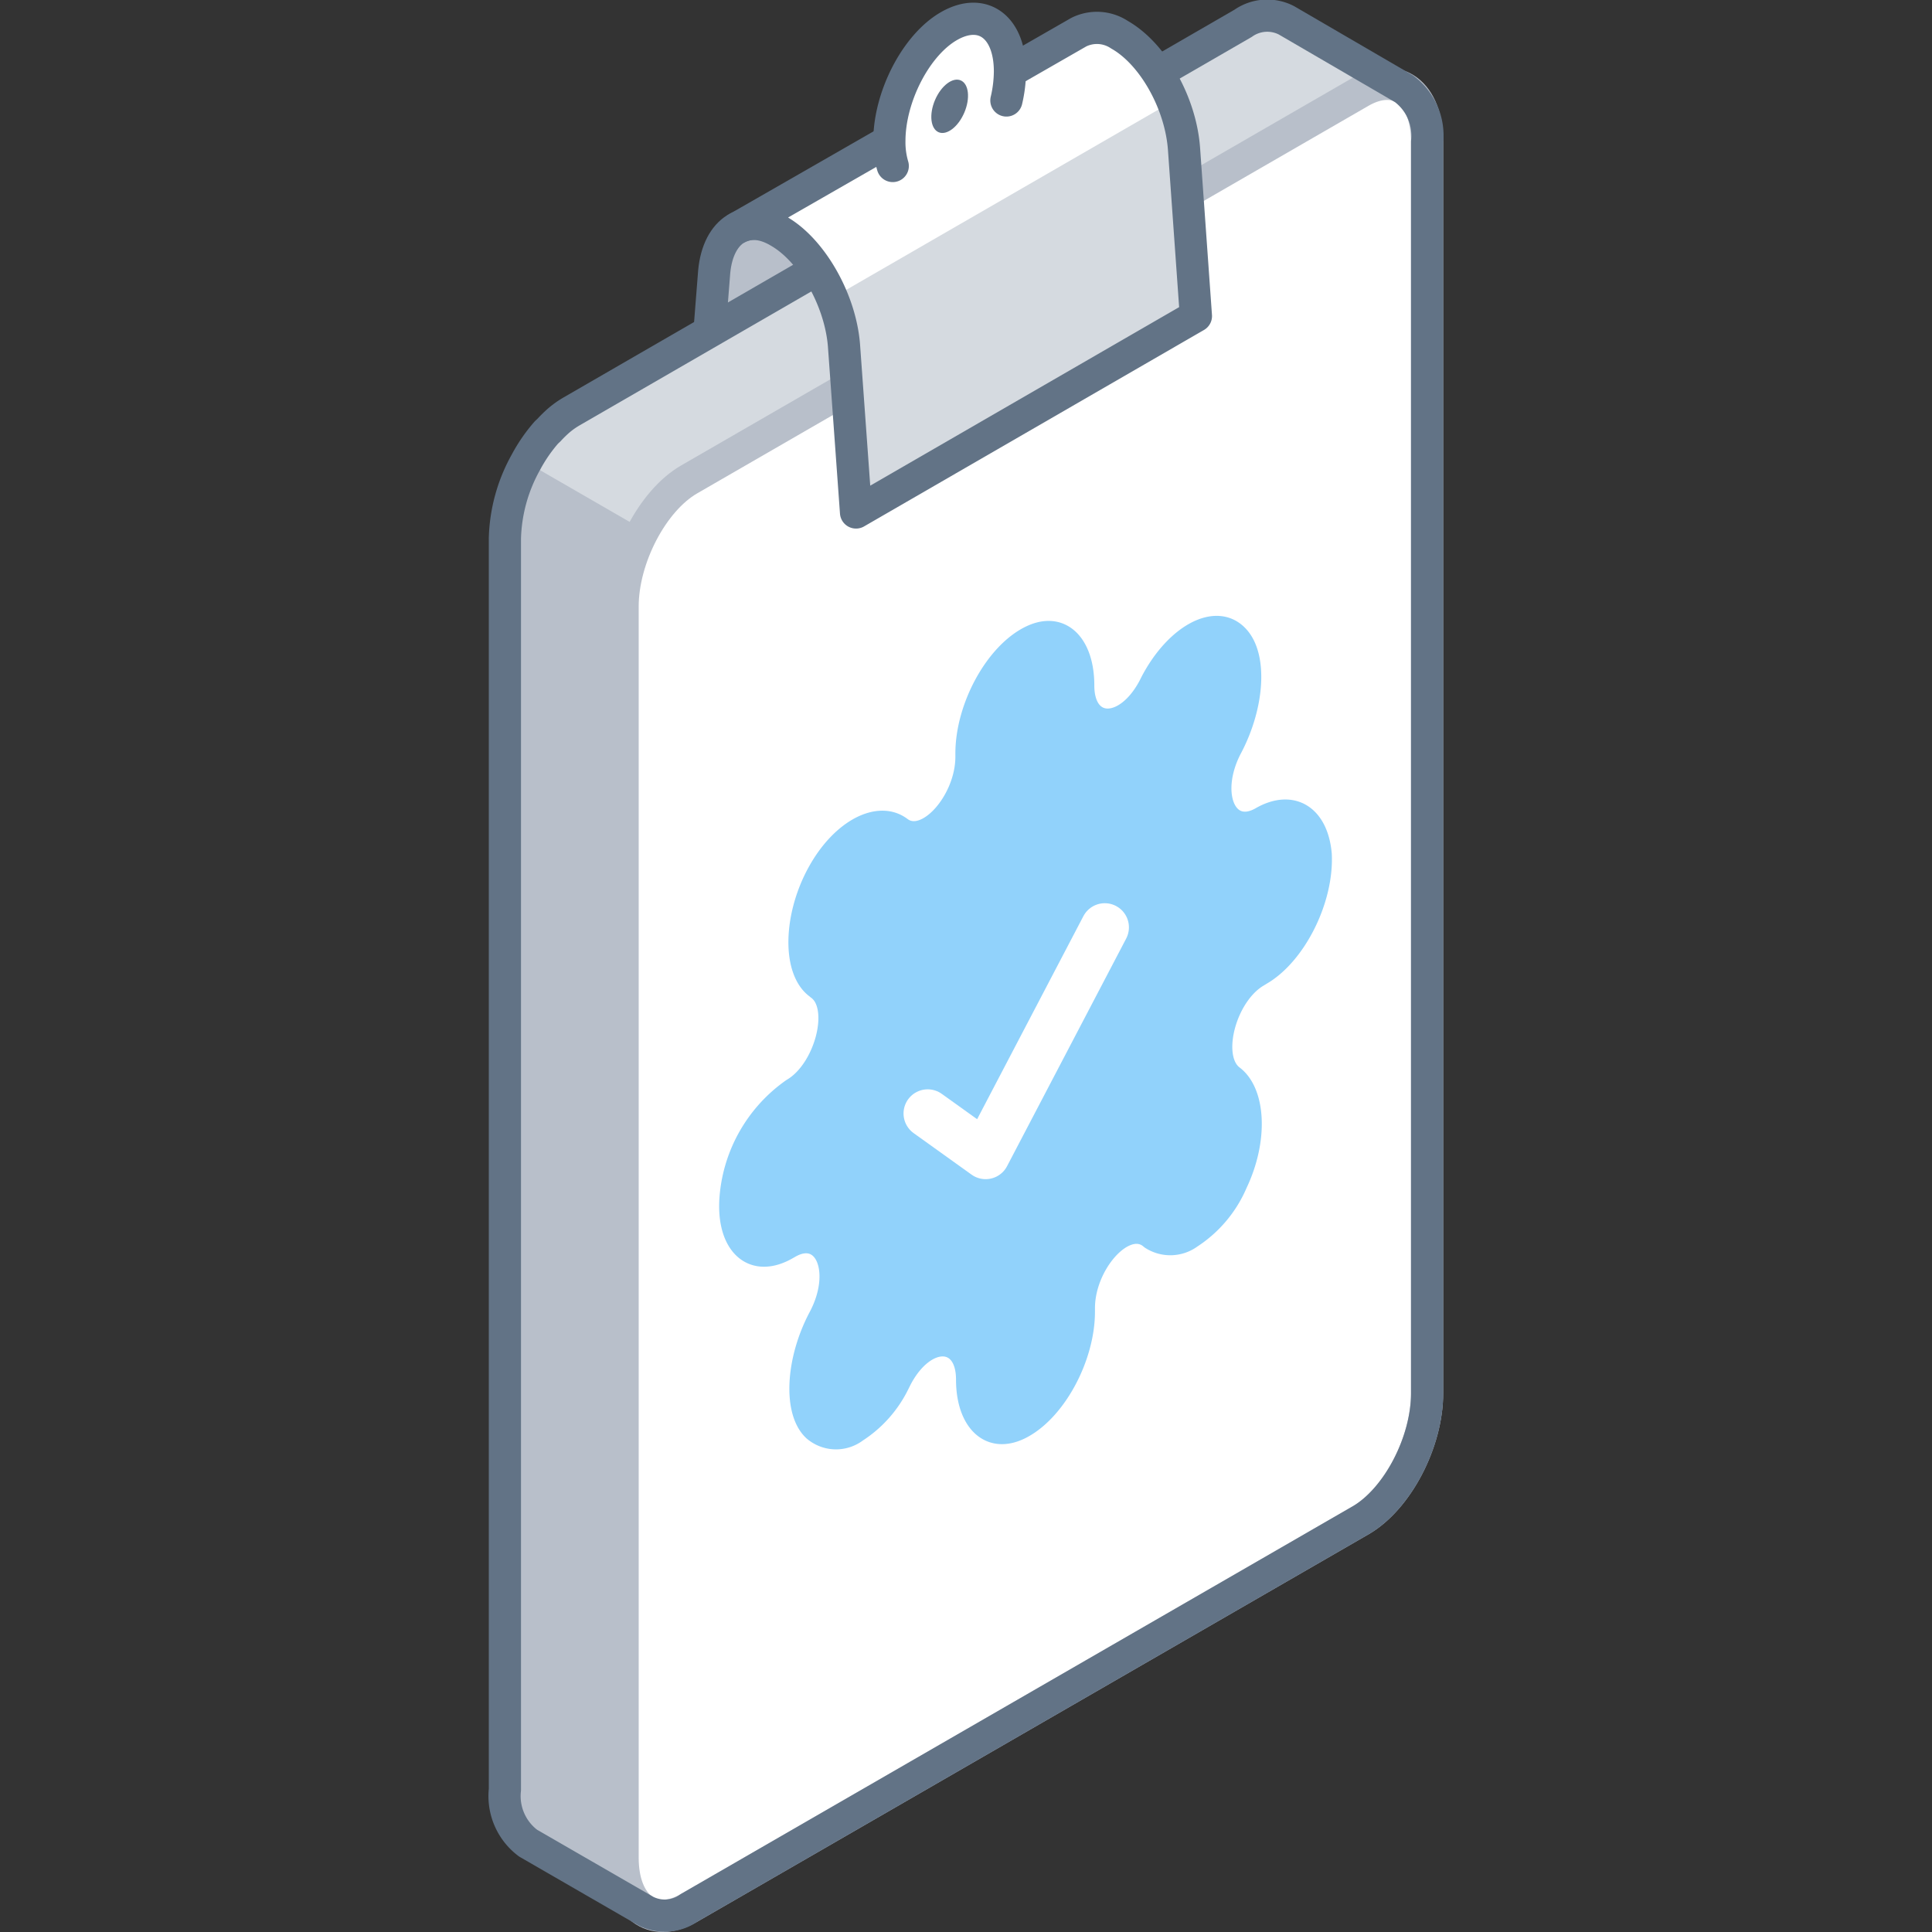 <svg xmlns="http://www.w3.org/2000/svg" viewBox="0 0 120 120"><rect x="0" y="0" width="120" height="120" fill="#333333" stroke="none"/><defs><style>.cls-1{fill:#b8bfca;}.cls-2,.cls-8,.cls-9{fill:none;}.cls-2{stroke:#627386;}.cls-2,.cls-4,.cls-7,.cls-8{stroke-linecap:round;stroke-linejoin:round;}.cls-2,.cls-4{stroke-width:2px;}.cls-3{fill:#d5dae0;}.cls-4,.cls-5{fill:#fff;}.cls-4{stroke:#b8bfca;}.cls-6{fill:#627386;}.cls-7{fill:#91d2fb;stroke:#91d2fb;}.cls-8{stroke:#fff;stroke-width:3px;}</style></defs><title>assess</title><g id="Layer_2" data-name="Layer 2"><g id="Actions"><path class="cls-1" d="M87.21,5.48,79.9,1.26v0a2.6,2.6,0,0,0-2.69.19L35.49,25.56c-2.28,1.32-4.13,4.85-4.13,7.89v77.71a3.65,3.65,0,0,0,1.44,3.32v0l7.31,4.22L42.9,110l34.3-19.8c2.28-1.32,4.13-4.85,4.13-7.89V18Z"/><path class="cls-1" d="M53.11,31.85l-.75-10.39c-.2-2.84-1.92-5.9-4-7.08h0c-2-1.18-3.76-.1-4,2.5l-.75,9.53"/><path class="cls-2" d="M53.11,31.85l-.75-10.39c-.2-2.84-1.92-5.9-4-7.08h0c-2-1.18-3.76-.1-4,2.5l-.75,9.53"/><path class="cls-3" d="M79.89,1.29a2.6,2.6,0,0,0-2.69.19L35.49,25.56a8.05,8.05,0,0,0-2.82,3.14L81.33,56.79V18l5.88-12.5L79.9,1.26Z"/><path class="cls-4" d="M84.51,94.43,42.8,118.5c-2.28,1.32-4.13-.08-4.13-3.12V37.67c0-3,1.85-6.57,4.13-7.89L84.51,5.7c2.28-1.31,4.13.08,4.13,3.12V86.54C88.64,89.58,86.79,93.11,84.51,94.43Z"/><path class="cls-2" d="M87.2,5.51v0L79.9,1.26v0a2.6,2.6,0,0,0-2.69.19L35.49,25.56a5.28,5.28,0,0,0-.81.58,7.76,7.76,0,0,0-.58.57l-.16.15a9.83,9.83,0,0,0-1.27,1.84h0a10.23,10.23,0,0,0-1.31,4.75v77.71a3.65,3.65,0,0,0,1.44,3.32v0l7.31,4.22v0a2.6,2.6,0,0,0,2.69-.2L84.51,94.43c2.28-1.32,4.13-4.85,4.13-7.89V8.82A3.62,3.62,0,0,0,87.2,5.51Z"/><path class="cls-3" d="M73.54,9.23c-.21-2.83-1.92-5.89-4-7.07A2.53,2.53,0,0,0,67,2h0L45.79,14.17h0a2.55,2.55,0,0,1,2.6.2c2,1.18,3.77,4.24,4,7.08l.75,10.39L74.28,19.63Z"/><path class="cls-5" d="M48.39,14.38a8.53,8.53,0,0,1,3.26,4.15L72.83,6.3a8.52,8.52,0,0,0-3.26-4.14A2.53,2.53,0,0,0,67,2h0L45.79,14.17h0A2.55,2.55,0,0,1,48.39,14.38Z"/><path class="cls-2" d="M73.54,9.23c-.21-2.83-1.92-5.89-4-7.07A2.53,2.53,0,0,0,67,2h0L45.79,14.17h0l0,0a2.54,2.54,0,0,1,2.63.19c2,1.18,3.77,4.24,4,7.08l.75,10.39L74.28,19.63Z"/><path class="cls-5" d="M59,8.27l3.53-2a8.12,8.12,0,0,0,.22-1.8c0-2.76-1.68-4-3.75-2.84S55.24,6,55.24,8.76a5.19,5.19,0,0,0,.21,1.55Z"/><ellipse class="cls-6" cx="58.98" cy="6.6" rx="1.75" ry="0.99" transform="translate(29.82 58.29) rotate(-66.95)"/><path class="cls-2" d="M62.51,6.24a8.12,8.12,0,0,0,.22-1.8c0-2.76-1.68-4-3.75-2.84S55.24,6,55.24,8.76a5.19,5.19,0,0,0,.21,1.55"/><path class="cls-7" d="M78.23,50.64l0,0c-2,1.14-3-1.47-1.57-4.13l0,0c1.37-2.62,1.6-5.7.41-7.06-1.43-1.64-4.11-.26-5.72,2.81l-.11.22c-1.39,2.66-3.77,2.72-3.77.09v0c0-2.71-1.53-4.19-3.56-3.19-2.22,1.09-4.07,4.5-4.07,7.42V47c0,2.63-2.38,5.32-3.77,4.27h0c-1.48-1.12-3.9.08-5.42,2.86s-1.6,6.2-.08,7.35l.11.09c1.39,1,.41,4.79-1.56,5.93l0,0a9.28,9.28,0,0,0-3.94,7C45,77.53,46.77,79,49,77.71l.16-.09c2-1.14,3,1.46,1.56,4.13v0c-1.44,2.73-1.62,6-.29,7.22a2.3,2.3,0,0,0,2.88.09A7.5,7.5,0,0,0,56,86l.11-.22c1.39-2.66,3.77-2.72,3.77-.09v0c0,2.71,1.54,4.19,3.56,3.2,2.22-1.09,4.07-4.5,4.07-7.42v-.22c0-2.62,2.38-5.31,3.77-4.26l.11.09a2.38,2.38,0,0,0,2.7-.07,7.7,7.7,0,0,0,2.88-3.43c1.33-2.8,1.15-5.8-.28-6.88h0c-1.39-1.05-.4-4.8,1.57-5.93l.16-.1c2.18-1.26,3.94-4.74,3.8-7.61C82,50.49,80.26,49.47,78.23,50.64Z"/><polyline class="cls-8" points="68.62 57.6 61.22 71.74 57.62 69.16"/><rect class="cls-9" width="120" height="120"/><rect class="cls-9" width="120" height="120"/></g></g></svg>